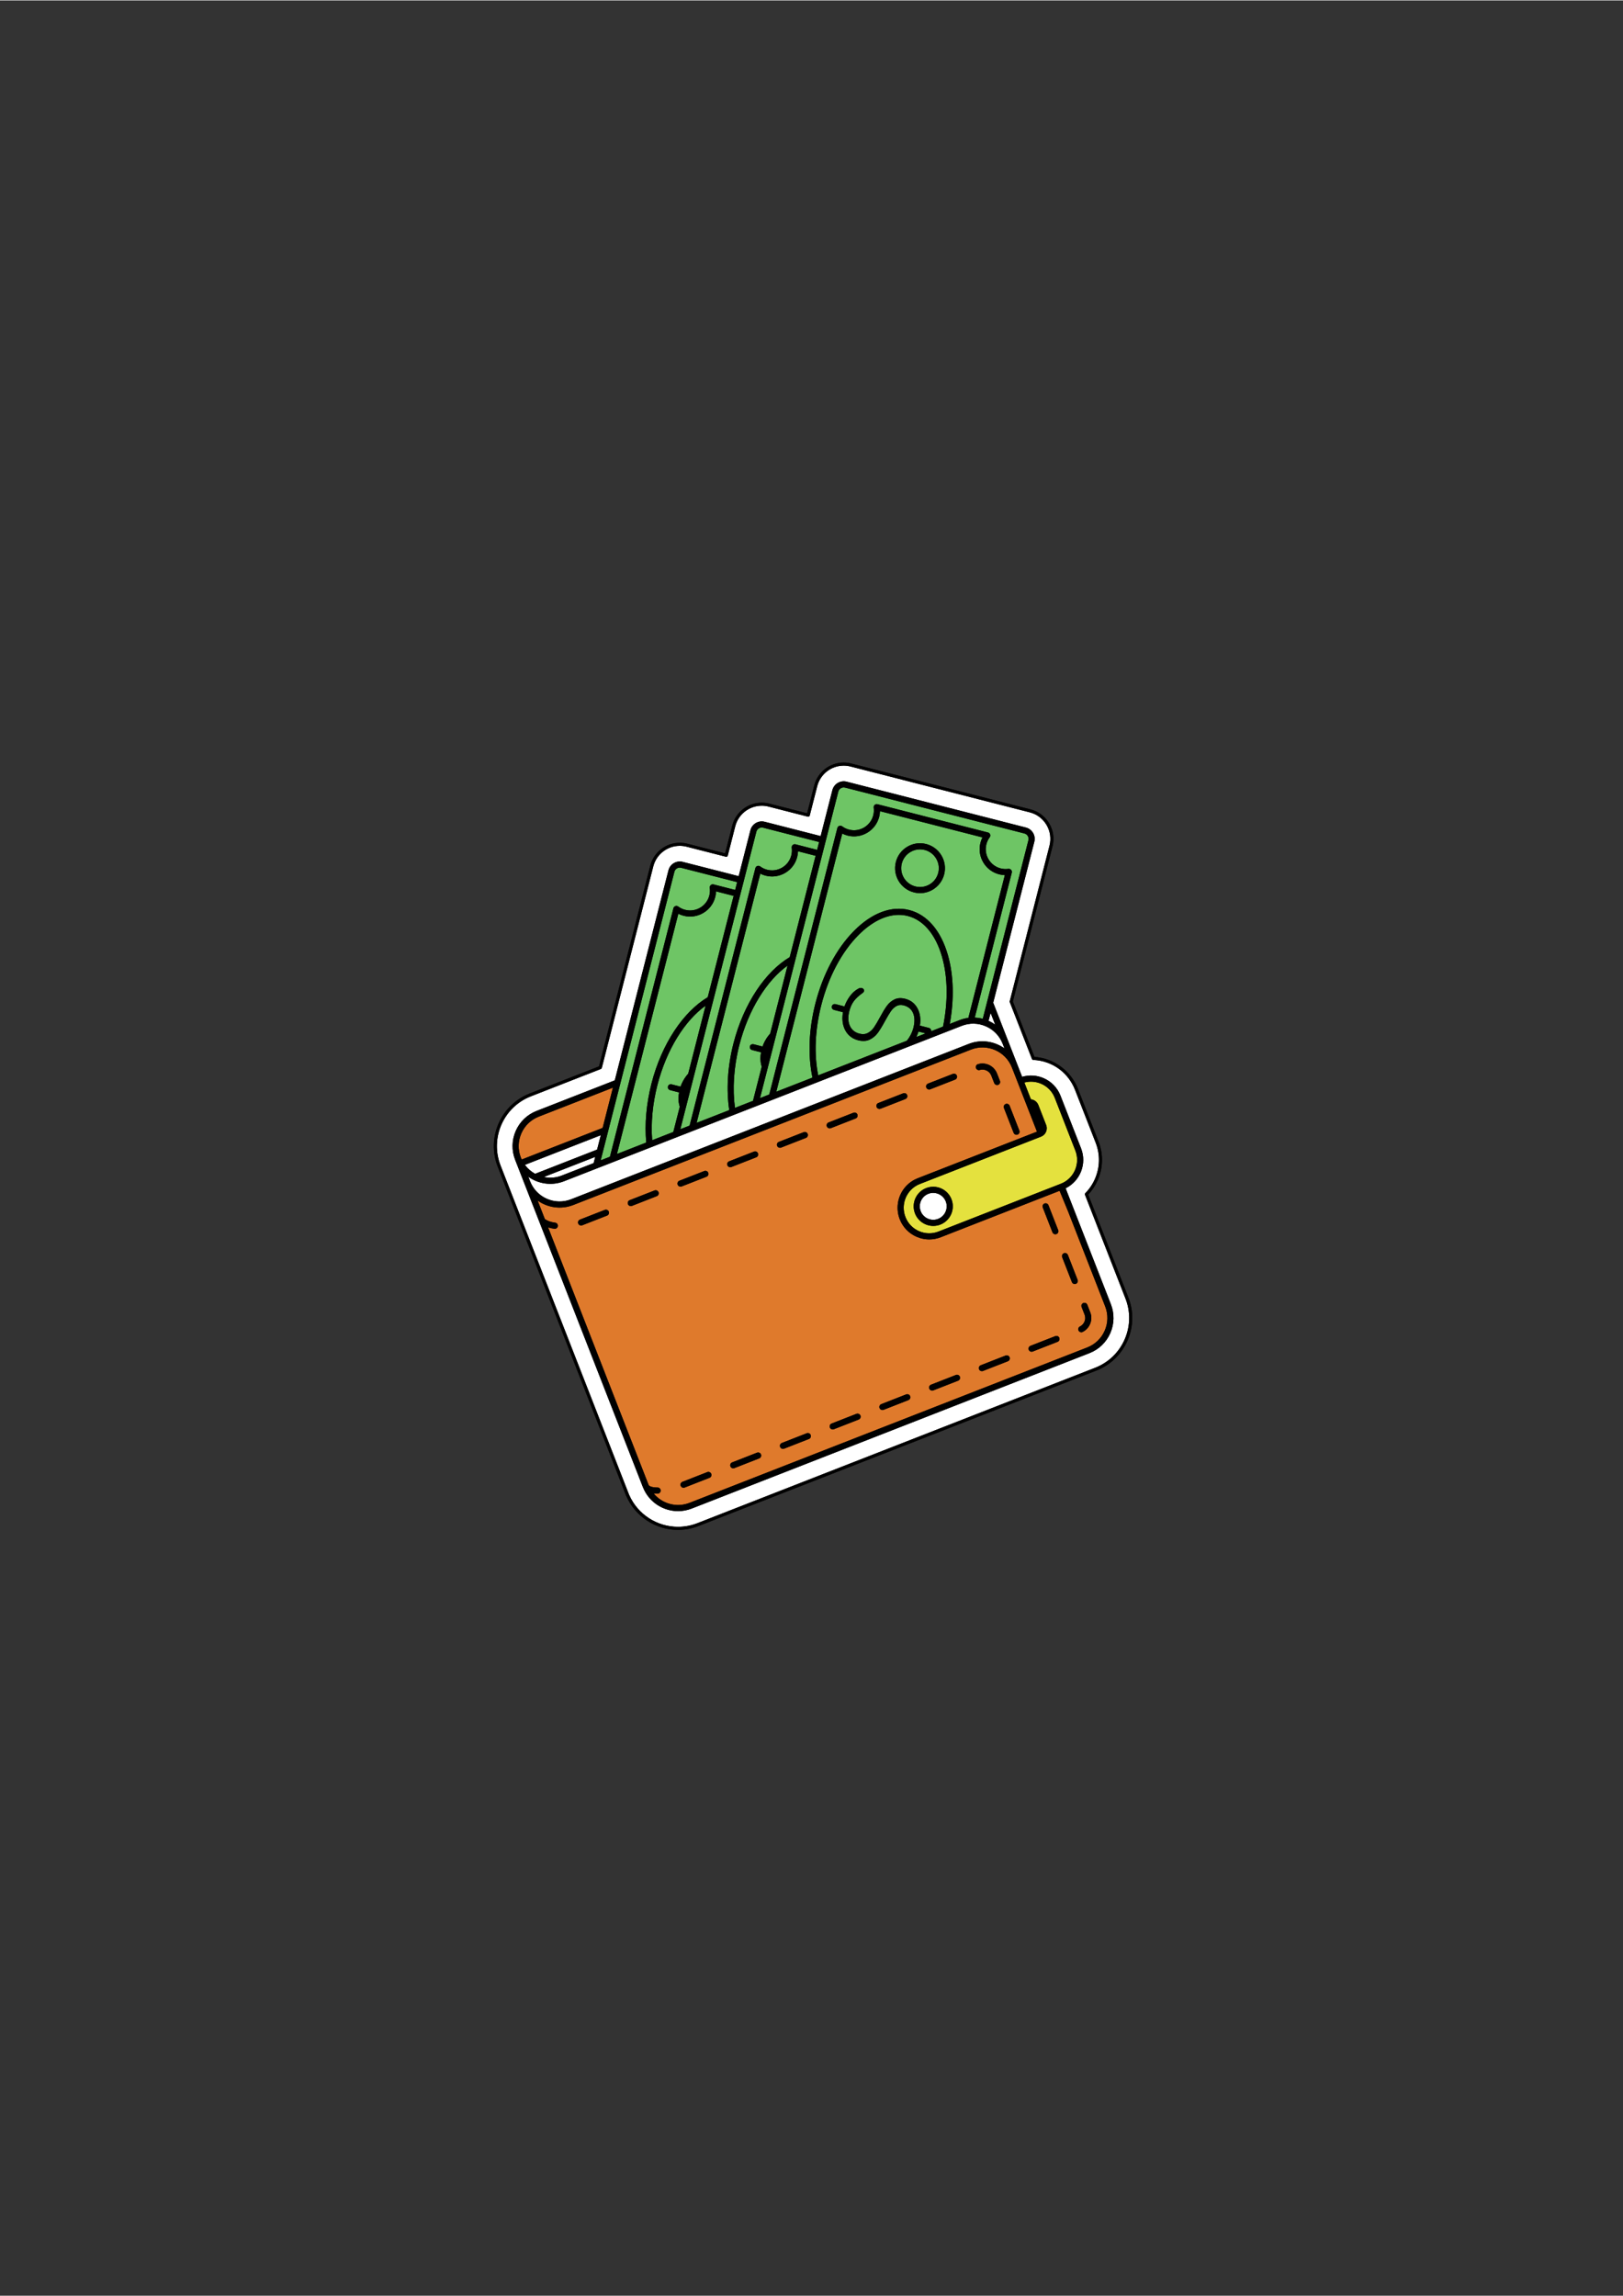 <svg xmlns="http://www.w3.org/2000/svg" xmlns:xlink="http://www.w3.org/1999/xlink" width="793" zoomAndPan="magnify" viewBox="0 0 595.5 842.25" height="1122" preserveAspectRatio="xMidYMid meet" version="1.0"><rect x="0" y="0" width="595.5" height="842.25" fill="#333333" stroke="none"/><defs><clipPath id="705b953118"><path d="M 181 279.574 L 415.977 279.574 L 415.977 561.324 L 181 561.324 Z M 181 279.574 " clip-rule="nonzero"/></clipPath><clipPath id="54abc9e06b"><path d="M 181 279.574 L 415.977 279.574 L 415.977 561.324 L 181 561.324 Z M 181 279.574 " clip-rule="nonzero"/></clipPath></defs><g clip-path="url(#705b953118)"><path fill="#000000" d="M 413.676 491.797 C 411.453 496.867 407.391 500.77 402.238 502.781 L 256.312 559.805 C 253.895 560.75 251.363 561.23 248.781 561.23 C 240.59 561.227 233.168 556.398 229.855 548.922 L 229.797 548.836 C 229.773 548.801 229.754 548.762 229.738 548.723 L 229.461 547.98 L 182.617 427.938 C 178.461 417.293 183.738 405.25 194.375 401.094 L 219.789 391.16 L 238.609 317.5 C 239.875 312.551 244.32 309.098 249.422 309.098 C 250.352 309.098 251.285 309.215 252.188 309.445 L 266.074 313 L 268.684 302.785 C 269.949 297.84 274.395 294.383 279.496 294.383 C 280.43 294.383 281.359 294.5 282.266 294.734 L 296.152 298.285 L 298.762 288.074 C 300.023 283.125 304.469 279.668 309.57 279.668 C 310.5 279.668 311.43 279.785 312.336 280.02 L 378.117 296.848 C 381 297.586 383.426 299.406 384.949 301.973 C 386.469 304.543 386.902 307.547 386.164 310.434 L 371.621 367.352 L 379.555 387.68 C 386.668 388.16 392.902 392.727 395.512 399.406 L 403.059 418.75 C 404.855 423.352 404.754 428.379 402.773 432.902 C 401.906 434.879 400.73 436.66 399.273 438.203 L 414 475.938 C 416.012 481.094 415.895 486.727 413.676 491.797 Z M 413.676 491.797 " fill-opacity="1" fill-rule="nonzero"/></g><path fill="#6ec565" d="M 247.441 319.758 C 247.676 318.832 248.512 318.215 249.426 318.215 C 249.594 318.215 249.762 318.238 249.93 318.281 L 270.477 323.535 L 269.742 326.414 L 261.809 324.383 C 261.445 324.289 261.062 324.383 260.781 324.633 C 260.504 324.883 260.367 325.254 260.422 325.625 C 260.555 326.57 260.5 327.52 260.266 328.449 C 259.27 332.348 255.293 334.703 251.398 333.707 C 250.469 333.473 249.613 333.062 248.848 332.492 C 248.547 332.27 248.156 332.207 247.805 332.332 C 247.449 332.457 247.184 332.75 247.09 333.113 L 223.793 424.309 L 220.391 425.641 Z M 250.844 335.883 C 250.16 335.707 249.504 335.461 248.887 335.145 L 226.363 423.305 L 237.113 419.102 C 236.492 412.336 237.133 404.918 239.027 397.496 C 242.793 382.75 250.828 371.039 259.684 365.773 L 269.184 328.586 L 262.73 326.934 C 262.707 327.629 262.609 328.324 262.438 329.008 C 261.133 334.098 255.934 337.188 250.844 335.883 Z M 258.891 368.879 C 251.332 374.293 244.555 384.922 241.199 398.051 C 239.426 404.992 238.793 411.918 239.293 418.254 L 247.051 415.219 L 249.418 405.961 C 249.352 405.754 249.277 405.555 249.227 405.34 C 248.871 403.895 248.848 402.348 249.16 400.703 L 245.961 399.887 C 245.629 399.801 245.375 399.633 245.207 399.383 C 245.039 399.137 244.996 398.844 245.082 398.512 C 245.16 398.203 245.332 397.98 245.602 397.844 C 245.867 397.707 246.168 397.68 246.504 397.766 L 249.699 398.582 C 250.191 397.203 250.871 395.926 251.746 394.754 C 251.988 394.426 252.246 394.129 252.512 393.844 Z M 249.621 414.215 L 253.023 412.887 L 277.164 318.398 C 277.258 318.035 277.523 317.746 277.879 317.621 C 278.23 317.496 278.621 317.555 278.922 317.777 C 279.684 318.348 280.543 318.758 281.473 318.996 C 283.355 319.477 285.316 319.195 286.992 318.203 C 288.668 317.211 289.855 315.625 290.336 313.738 C 290.574 312.809 290.625 311.859 290.492 310.914 C 290.441 310.543 290.578 310.172 290.855 309.922 C 291.133 309.672 291.52 309.578 291.883 309.672 L 299.812 311.699 L 300.551 308.824 L 280.004 303.566 C 279.836 303.523 279.664 303.504 279.492 303.504 C 279.129 303.504 278.773 303.602 278.453 303.789 C 277.984 304.07 277.648 304.516 277.512 305.047 Z M 255.594 411.883 L 267.57 407.199 C 266.477 399.898 266.887 391.449 269.102 382.781 C 272.867 368.039 280.902 356.332 289.758 351.066 L 299.258 313.871 L 292.805 312.219 C 292.781 312.918 292.684 313.609 292.508 314.293 C 291.879 316.762 290.328 318.832 288.137 320.133 C 285.945 321.43 283.383 321.797 280.918 321.168 C 280.234 320.996 279.578 320.746 278.961 320.434 Z M 271.273 383.34 C 269.18 391.531 268.73 399.504 269.664 406.383 L 276.285 403.797 L 279.492 391.246 C 279.426 391.043 279.352 390.84 279.301 390.625 C 278.945 389.18 278.922 387.633 279.234 385.988 L 276.035 385.172 C 275.703 385.086 275.449 384.918 275.281 384.668 C 275.113 384.422 275.07 384.129 275.156 383.797 C 275.234 383.488 275.406 383.266 275.676 383.129 C 275.941 382.992 276.242 382.965 276.578 383.051 L 279.773 383.867 C 280.266 382.488 280.945 381.211 281.82 380.039 C 282.062 379.715 282.32 379.414 282.586 379.129 L 288.965 354.168 C 281.406 359.582 274.629 370.207 271.273 383.34 Z M 278.855 402.793 L 282.258 401.461 L 307.238 303.684 C 307.332 303.324 307.598 303.031 307.949 302.906 C 308.305 302.781 308.695 302.84 308.996 303.062 C 309.758 303.633 310.617 304.043 311.547 304.281 C 315.438 305.277 319.414 302.918 320.41 299.023 C 320.648 298.094 320.699 297.145 320.566 296.199 C 320.516 295.828 320.648 295.457 320.93 295.207 C 321.207 294.957 321.59 294.863 321.953 294.957 L 362.512 305.332 C 362.875 305.422 363.168 305.691 363.293 306.043 C 363.418 306.398 363.355 306.789 363.133 307.09 C 362.562 307.855 362.152 308.711 361.918 309.641 C 361.434 311.527 361.715 313.488 362.707 315.164 C 363.699 316.84 365.285 318.027 367.172 318.512 C 368.102 318.75 369.051 318.801 369.992 318.668 C 370.363 318.617 370.734 318.754 370.984 319.031 C 371.234 319.309 371.328 319.695 371.238 320.059 L 357.648 373.246 C 358.641 373.289 359.625 373.434 360.598 373.691 L 377.336 308.172 C 377.617 307.078 376.953 305.961 375.859 305.68 L 310.078 288.852 C 309.91 288.809 309.738 288.789 309.57 288.789 C 308.66 288.789 307.824 289.406 307.586 290.328 Z M 309.035 305.719 C 309.652 306.035 310.309 306.281 310.992 306.457 C 316.082 307.758 321.281 304.672 322.582 299.578 C 322.758 298.895 322.855 298.203 322.879 297.508 L 360.48 307.125 C 360.164 307.746 359.918 308.402 359.746 309.086 C 359.113 311.551 359.48 314.117 360.781 316.309 C 362.078 318.5 364.152 320.055 366.617 320.684 C 367.301 320.859 367.992 320.957 368.688 320.98 L 355.309 373.352 C 354.207 373.496 353.113 373.773 352.055 374.188 L 348.48 375.586 C 350.137 366.531 349.914 357.688 347.781 350.266 C 345.215 341.32 340.191 335.473 333.637 333.793 C 327.082 332.117 319.867 334.836 313.324 341.453 C 306.934 347.914 301.91 357.363 299.176 368.07 C 296.742 377.602 296.379 387.129 298.098 395.273 L 284.828 400.457 Z M 335.297 327.293 C 336.055 327.488 336.82 327.586 337.578 327.586 C 339.199 327.586 340.797 327.148 342.227 326.301 C 344.328 325.055 345.82 323.062 346.426 320.695 C 347.676 315.805 344.715 310.809 339.828 309.559 C 337.461 308.953 335 309.305 332.898 310.555 C 330.797 311.801 329.305 313.793 328.703 316.16 C 327.453 321.051 330.41 326.043 335.297 327.293 Z M 346.012 376.551 C 347.887 367.355 347.77 358.352 345.629 350.887 C 343.289 342.738 338.836 337.441 333.082 335.969 C 332.008 335.691 330.906 335.559 329.789 335.559 C 324.934 335.559 319.766 338.129 314.918 343.031 C 308.805 349.211 303.988 358.301 301.348 368.625 C 299.035 377.688 298.652 386.719 300.215 394.445 L 332.754 381.73 C 333.906 380.273 334.703 378.703 335.133 377.02 C 335.684 374.863 335.648 373.051 335.02 371.59 C 334.395 370.133 333.234 369.184 331.539 368.75 C 330.539 368.492 329.645 368.594 328.859 369.051 C 328.07 369.504 327.391 370.152 326.824 370.992 C 326.254 371.832 325.559 372.996 324.742 374.484 C 323.754 376.312 322.871 377.766 322.09 378.836 C 321.309 379.91 320.316 380.738 319.113 381.32 C 317.914 381.902 316.477 381.98 314.809 381.555 C 313.422 381.199 312.258 380.531 311.316 379.551 C 310.379 378.57 309.73 377.359 309.375 375.914 C 309.02 374.469 308.996 372.922 309.309 371.277 L 306.109 370.457 C 305.777 370.371 305.523 370.207 305.355 369.957 C 305.188 369.707 305.145 369.418 305.23 369.082 C 305.309 368.773 305.48 368.551 305.75 368.414 C 306.016 368.277 306.316 368.254 306.652 368.34 L 309.848 369.156 C 310.34 367.777 311.02 366.5 311.895 365.328 C 312.77 364.152 313.793 363.254 314.965 362.621 C 315.387 362.371 315.801 362.301 316.211 362.406 C 316.496 362.48 316.715 362.625 316.879 362.844 C 317.043 363.066 317.098 363.277 317.043 363.48 C 316.965 363.789 316.762 364.055 316.434 364.27 C 315.098 365.215 314.055 366.18 313.312 367.168 C 312.566 368.156 312.004 369.395 311.625 370.883 C 311.086 372.992 311.152 374.789 311.828 376.273 C 312.5 377.762 313.684 378.723 315.379 379.156 C 316.535 379.449 317.559 379.355 318.449 378.871 C 319.336 378.387 320.09 377.699 320.699 376.801 C 321.312 375.902 322.035 374.684 322.867 373.145 C 323.809 371.387 324.648 369.992 325.391 368.965 C 326.133 367.938 327.059 367.148 328.172 366.598 C 329.285 366.047 330.609 365.969 332.152 366.359 C 334.152 366.875 335.645 368.027 336.621 369.824 C 337.598 371.621 337.898 373.746 337.52 376.195 L 340.754 377.023 C 341.09 377.105 341.34 377.273 341.508 377.523 C 341.652 377.734 341.699 377.98 341.66 378.254 Z M 337.004 378.363 C 336.793 379.047 336.531 379.715 336.23 380.371 L 339.645 379.035 Z M 335.852 325.121 C 337.641 325.578 339.496 325.312 341.086 324.371 C 342.672 323.43 343.797 321.926 344.254 320.137 C 345.195 316.445 342.961 312.676 339.273 311.73 C 338.703 311.586 338.125 311.512 337.551 311.512 C 336.328 311.512 335.121 311.84 334.043 312.484 C 332.457 313.422 331.332 314.926 330.875 316.715 C 329.93 320.406 332.164 324.176 335.852 325.121 Z M 335.852 325.121 " fill-opacity="1" fill-rule="nonzero"/><path fill="#df7a2c" d="M 197.691 409.59 L 224.891 398.957 L 221.117 413.73 L 191.426 425.332 C 191.312 425.098 191.199 424.867 191.105 424.621 C 189.977 421.734 190.043 418.582 191.285 415.742 C 192.527 412.902 194.801 410.715 197.691 409.59 Z M 253 551.312 C 248.207 553.184 242.91 551.633 239.809 547.852 C 240.234 547.898 240.695 547.93 241.211 547.93 L 241.289 547.93 C 241.906 547.926 242.406 547.422 242.402 546.801 C 242.402 546.184 241.898 545.684 241.281 545.684 L 241.277 545.684 C 239.137 545.684 238.16 545.18 237.977 544.73 C 237.977 544.727 237.977 544.723 237.973 544.723 L 201.098 450.227 C 201.816 450.457 202.594 450.629 203.43 450.734 C 203.477 450.742 203.523 450.746 203.57 450.746 C 204.125 450.746 204.609 450.332 204.68 449.766 C 204.758 449.148 204.324 448.59 203.711 448.512 C 202.176 448.316 200.91 447.867 199.914 447.195 L 197.25 440.367 C 200.93 442.996 205.824 443.777 210.344 442.016 L 356.27 384.992 C 362.227 382.66 368.969 385.617 371.293 391.582 L 373.332 396.805 L 374.625 400.117 L 380.477 415.105 L 336.723 432.203 C 336.348 432.348 335.988 432.512 335.637 432.691 C 331.457 434.836 329.043 439.285 329.363 443.844 C 329.441 444.984 329.695 446.129 330.129 447.25 C 331.258 450.141 333.441 452.418 336.285 453.668 C 336.656 453.832 337.035 453.977 337.418 454.098 C 338.566 454.465 339.754 454.652 340.941 454.652 C 342.367 454.652 343.797 454.383 345.168 453.848 L 388.777 436.809 L 391.914 444.418 L 405.512 479.254 C 406.637 482.145 406.574 485.297 405.328 488.137 C 404.086 490.977 401.812 493.16 398.926 494.289 Z M 279.211 533.543 C 278.984 532.969 278.332 532.684 277.758 532.906 L 268.637 536.473 C 268.059 536.699 267.773 537.348 268 537.926 C 268.172 538.367 268.594 538.641 269.043 538.641 C 269.18 538.641 269.316 538.613 269.449 538.562 L 278.574 534.996 C 279.148 534.773 279.434 534.121 279.211 533.543 Z M 382.605 442.922 L 386.168 452.051 C 386.34 452.496 386.766 452.766 387.211 452.766 C 387.348 452.766 387.484 452.742 387.621 452.688 C 388.195 452.465 388.48 451.812 388.258 451.234 L 384.695 442.105 C 384.469 441.531 383.82 441.246 383.242 441.469 C 382.668 441.695 382.383 442.348 382.605 442.922 Z M 297.453 526.414 C 297.227 525.836 296.578 525.555 296 525.777 L 286.879 529.344 C 286.301 529.57 286.016 530.219 286.242 530.797 C 286.414 531.238 286.84 531.512 287.285 531.512 C 287.422 531.512 287.559 531.484 287.695 531.434 L 296.816 527.867 C 297.395 527.645 297.68 526.992 297.453 526.414 Z M 315.699 519.285 C 315.473 518.711 314.82 518.426 314.246 518.648 L 305.125 522.215 C 304.547 522.441 304.262 523.09 304.488 523.668 C 304.66 524.109 305.082 524.383 305.531 524.383 C 305.668 524.383 305.805 524.355 305.938 524.305 L 315.062 520.738 C 315.637 520.512 315.922 519.863 315.699 519.285 Z M 333.941 512.156 C 333.715 511.578 333.066 511.293 332.488 511.52 L 323.367 515.086 C 322.789 515.309 322.504 515.961 322.73 516.539 C 322.902 516.98 323.328 517.25 323.773 517.25 C 323.91 517.25 324.047 517.227 324.184 517.176 L 333.305 513.609 C 333.883 513.383 334.168 512.734 333.941 512.156 Z M 352.188 505.027 C 351.961 504.449 351.309 504.164 350.734 504.391 L 341.613 507.957 C 341.035 508.18 340.75 508.832 340.977 509.406 C 341.148 509.852 341.57 510.121 342.02 510.121 C 342.156 510.121 342.293 510.098 342.426 510.047 L 351.551 506.48 C 352.125 506.254 352.41 505.605 352.188 505.027 Z M 370.43 497.898 C 370.203 497.32 369.555 497.035 368.977 497.262 L 359.855 500.828 C 359.277 501.051 358.992 501.703 359.219 502.281 C 359.391 502.723 359.816 502.992 360.262 502.992 C 360.398 502.992 360.535 502.969 360.672 502.918 L 369.793 499.352 C 370.371 499.125 370.656 498.477 370.43 497.898 Z M 388.672 490.77 C 388.449 490.191 387.797 489.906 387.223 490.133 L 378.098 493.695 C 377.523 493.922 377.238 494.574 377.465 495.152 C 377.637 495.594 378.059 495.863 378.508 495.863 C 378.645 495.863 378.781 495.84 378.914 495.789 L 388.039 492.223 C 388.613 491.996 388.898 491.348 388.672 490.77 Z M 400.422 483.473 C 400.422 482.762 400.289 482.062 400.027 481.398 L 398.945 478.621 C 398.719 478.043 398.07 477.758 397.492 477.98 C 396.914 478.207 396.629 478.859 396.855 479.438 L 397.941 482.215 C 398.098 482.617 398.18 483.043 398.18 483.473 C 398.18 484.785 397.422 486.012 396.246 486.594 C 395.691 486.867 395.465 487.539 395.742 488.094 C 395.938 488.488 396.332 488.719 396.746 488.719 C 396.914 488.719 397.082 488.68 397.242 488.602 C 399.172 487.645 400.422 485.633 400.422 483.473 Z M 389.73 461.18 L 393.293 470.309 C 393.465 470.75 393.891 471.023 394.336 471.023 C 394.473 471.023 394.609 470.996 394.746 470.945 C 395.32 470.719 395.605 470.07 395.383 469.492 L 391.82 460.363 C 391.594 459.785 390.945 459.504 390.367 459.727 C 389.789 459.953 389.504 460.602 389.73 461.18 Z M 370.445 405.594 C 370.219 405.02 369.57 404.734 368.992 404.957 C 368.418 405.184 368.133 405.832 368.355 406.41 L 371.918 415.539 C 372.094 415.984 372.516 416.254 372.965 416.254 C 373.098 416.254 373.238 416.227 373.371 416.176 C 373.949 415.949 374.234 415.301 374.008 414.723 Z M 358.09 391.727 C 358.27 392.32 358.895 392.656 359.488 392.477 C 359.812 392.379 360.148 392.328 360.484 392.328 C 361.906 392.328 363.207 393.215 363.723 394.539 L 364.793 397.285 C 364.969 397.727 365.391 397.996 365.84 397.996 C 365.977 397.996 366.113 397.973 366.246 397.922 C 366.824 397.695 367.109 397.043 366.883 396.469 L 365.812 393.723 C 364.965 391.547 362.82 390.086 360.484 390.086 C 359.926 390.086 359.375 390.168 358.84 390.328 C 358.25 390.508 357.914 391.133 358.09 391.727 Z M 339.871 398.926 C 340.043 399.371 340.469 399.641 340.918 399.641 C 341.051 399.641 341.191 399.613 341.324 399.562 L 350.445 396 C 351.023 395.773 351.309 395.121 351.082 394.547 C 350.855 393.969 350.207 393.684 349.629 393.91 L 340.508 397.473 C 339.93 397.699 339.645 398.348 339.871 398.926 Z M 321.629 406.055 C 321.801 406.496 322.223 406.77 322.672 406.77 C 322.809 406.77 322.945 406.742 323.078 406.691 L 332.203 403.129 C 332.777 402.902 333.062 402.25 332.836 401.676 C 332.613 401.098 331.961 400.812 331.387 401.039 L 322.262 404.602 C 321.688 404.828 321.402 405.477 321.629 406.055 Z M 304.02 411.73 C 303.441 411.957 303.156 412.605 303.383 413.184 C 303.555 413.629 303.98 413.898 304.426 413.898 C 304.562 413.898 304.703 413.871 304.836 413.82 L 313.957 410.258 C 314.535 410.031 314.82 409.383 314.594 408.805 C 314.367 408.227 313.719 407.941 313.141 408.168 Z M 285.773 418.859 C 285.199 419.086 284.914 419.734 285.141 420.312 C 285.312 420.758 285.734 421.027 286.184 421.027 C 286.32 421.027 286.457 421 286.59 420.949 L 295.715 417.387 C 296.289 417.16 296.574 416.508 296.348 415.934 C 296.125 415.355 295.473 415.07 294.898 415.293 Z M 266.895 427.441 C 267.066 427.887 267.492 428.156 267.938 428.156 C 268.074 428.156 268.211 428.133 268.348 428.078 L 277.469 424.516 C 278.047 424.289 278.332 423.641 278.105 423.062 C 277.879 422.484 277.23 422.199 276.652 422.426 L 267.531 425.988 C 266.953 426.215 266.668 426.867 266.895 427.441 Z M 248.648 434.57 C 248.824 435.016 249.246 435.285 249.695 435.285 C 249.832 435.285 249.969 435.262 250.102 435.207 L 259.223 431.645 C 259.801 431.418 260.086 430.77 259.859 430.191 C 259.637 429.613 258.984 429.328 258.41 429.555 L 249.285 433.117 C 248.711 433.344 248.426 433.996 248.648 434.57 Z M 230.406 441.699 C 230.578 442.145 231.004 442.414 231.449 442.414 C 231.586 442.414 231.723 442.391 231.859 442.34 L 240.98 438.773 C 241.559 438.547 241.844 437.898 241.617 437.32 C 241.391 436.742 240.742 436.457 240.164 436.684 L 231.043 440.246 C 230.465 440.473 230.18 441.125 230.406 441.699 Z M 212.16 448.832 C 212.336 449.273 212.758 449.543 213.207 449.543 C 213.344 449.543 213.48 449.52 213.613 449.469 L 222.734 445.902 C 223.312 445.676 223.598 445.027 223.371 444.449 C 223.148 443.871 222.496 443.586 221.922 443.812 L 212.797 447.375 C 212.223 447.602 211.938 448.254 212.16 448.832 Z M 251.207 545.691 L 260.328 542.125 C 260.906 541.902 261.191 541.25 260.965 540.672 C 260.738 540.098 260.09 539.812 259.512 540.035 L 250.391 543.602 C 249.812 543.828 249.531 544.477 249.754 545.055 C 249.926 545.496 250.352 545.77 250.801 545.77 C 250.934 545.77 251.074 545.742 251.207 545.691 Z M 251.207 545.691 " fill-opacity="1" fill-rule="nonzero"/><path fill="#e4e13e" d="M 375.848 397.086 L 378.25 403.242 C 379.453 403.367 380.523 404.152 380.98 405.324 L 383.844 412.66 C 384.422 414.145 383.859 415.832 382.5 416.664 C 382.316 416.773 382.141 416.863 381.969 416.93 L 337.535 434.293 C 333.926 435.703 331.684 439.117 331.578 442.77 C 331.543 443.984 331.746 445.23 332.219 446.434 C 332.445 447.016 332.727 447.566 333.055 448.086 C 334.043 449.633 335.465 450.859 337.184 451.613 C 339.473 452.617 342.02 452.668 344.352 451.758 L 389.254 434.211 C 394.062 432.332 396.449 426.883 394.57 422.066 L 387.02 402.723 C 386.109 400.391 384.348 398.555 382.055 397.551 C 380.074 396.68 377.906 396.523 375.848 397.086 Z M 345.031 449.199 C 344.176 449.535 343.293 449.691 342.426 449.691 C 339.555 449.691 336.836 447.957 335.73 445.121 C 334.293 441.43 336.121 437.258 339.809 435.816 C 343.496 434.375 347.668 436.203 349.105 439.895 C 350.547 443.586 348.719 447.758 345.031 449.199 Z M 345.031 449.199 " fill-opacity="1" fill-rule="nonzero"/><path fill="#ffffff" d="M 401.832 501.738 C 406.707 499.832 410.547 496.145 412.648 491.348 C 414.75 486.551 414.859 481.223 412.953 476.344 L 398.098 438.273 C 398.016 438.07 398.062 437.836 398.219 437.676 C 399.699 436.172 400.887 434.414 401.746 432.453 C 403.605 428.203 403.703 423.48 402.016 419.16 L 394.465 399.812 C 391.938 393.336 386.066 389.109 379.137 388.781 C 378.918 388.77 378.723 388.629 378.641 388.426 L 370.512 367.594 C 370.469 367.484 370.461 367.363 370.492 367.25 L 385.078 310.152 C 385.742 307.559 385.352 304.855 383.984 302.547 C 382.613 300.234 380.434 298.598 377.84 297.934 L 312.059 281.105 C 311.242 280.898 310.406 280.793 309.57 280.793 C 304.98 280.793 300.984 283.898 299.848 288.352 L 297.098 299.105 C 297.062 299.25 296.969 299.375 296.84 299.449 C 296.715 299.527 296.559 299.547 296.414 299.512 L 281.984 295.82 C 281.172 295.609 280.332 295.504 279.496 295.504 C 274.906 295.504 270.906 298.613 269.77 303.062 L 267.023 313.82 C 266.988 313.965 266.895 314.086 266.766 314.164 C 266.637 314.238 266.484 314.262 266.34 314.223 L 251.91 310.531 C 251.098 310.324 250.258 310.219 249.422 310.219 C 244.832 310.219 240.832 313.328 239.695 317.777 L 220.805 391.719 C 220.762 391.895 220.637 392.035 220.469 392.102 L 194.781 402.141 C 184.719 406.07 179.73 417.461 183.66 427.531 L 230.816 548.34 C 230.832 548.367 230.848 548.395 230.859 548.426 C 233.984 555.52 241.02 560.105 248.781 560.105 C 251.223 560.105 253.617 559.652 255.906 558.758 Z M 248.797 554.352 C 243.332 554.352 238.168 551.09 235.98 545.754 C 235.945 545.684 235.914 545.609 235.887 545.539 C 235.887 545.535 235.887 545.535 235.883 545.531 L 232.488 536.828 C 232.488 536.824 232.484 536.824 232.484 536.824 L 204.734 465.715 L 202.656 460.387 C 202.656 460.387 202.652 460.387 202.652 460.387 L 197.945 448.316 C 197.941 448.312 197.941 448.312 197.941 448.309 L 193.48 436.883 L 192.422 434.164 C 192.418 434.16 192.418 434.156 192.414 434.148 L 192.133 433.422 L 191.445 431.664 L 189.707 427.207 L 189.016 425.438 C 187.672 421.992 187.746 418.227 189.23 414.84 C 190.715 411.449 193.43 408.844 196.875 407.496 L 225.574 396.281 L 245.266 319.199 C 245.852 316.906 248.195 315.52 250.484 316.105 L 271.031 321.359 L 275.34 304.488 C 275.625 303.375 276.324 302.441 277.309 301.859 C 278.297 301.273 279.449 301.105 280.559 301.391 L 301.105 306.648 L 305.414 289.773 C 306 287.48 308.34 286.094 310.633 286.68 L 376.414 303.504 C 378.707 304.094 380.094 306.434 379.508 308.727 L 364.418 367.793 L 369.98 382.047 C 369.98 382.047 369.98 382.051 369.98 382.051 L 375.031 394.988 C 377.648 394.215 380.426 394.383 382.957 395.492 C 385.797 396.738 387.98 399.016 389.109 401.906 L 396.66 421.25 C 398.863 426.898 396.328 433.246 390.992 435.883 L 396.895 451.004 L 407.598 478.434 C 408.941 481.883 408.867 485.648 407.379 489.035 C 405.895 492.422 403.184 495.031 399.738 496.375 L 253.812 553.402 C 252.164 554.043 250.469 554.352 248.797 554.352 Z M 220.434 416.406 L 219.082 421.688 L 196.344 430.574 C 194.887 429.777 193.602 428.66 192.586 427.285 Z M 363.465 371.52 L 365.148 375.832 C 364.395 375.297 363.582 374.828 362.719 374.441 Z M 217.816 426.645 L 206.129 431.211 C 203.941 432.066 201.648 432.203 199.508 431.746 L 218.398 424.363 Z M 209.527 439.922 C 203.57 442.254 196.832 439.297 194.504 433.336 L 193.848 431.656 C 197.531 434.285 202.426 435.066 206.945 433.301 L 352.871 376.277 C 355.754 375.152 358.906 375.215 361.746 376.461 C 364.582 377.707 366.766 379.98 367.895 382.867 L 368.551 384.555 C 364.871 381.922 359.977 381.133 355.453 382.898 Z M 337.82 444.305 C 336.828 441.77 338.086 438.895 340.621 437.906 C 341.211 437.676 341.816 437.566 342.414 437.566 C 344.387 437.566 346.258 438.762 347.02 440.711 C 348.008 443.246 346.75 446.121 344.215 447.109 C 341.68 448.102 338.809 446.844 337.82 444.305 Z M 337.82 444.305 " fill-opacity="1" fill-rule="nonzero"/><g clip-path="url(#54abc9e06b)"><path fill="#000000" d="M 414 475.938 L 399.27 438.203 C 400.73 436.66 401.906 434.879 402.773 432.902 C 404.754 428.379 404.855 423.352 403.059 418.75 L 395.508 399.406 C 392.902 392.727 386.668 388.16 379.555 387.68 L 371.621 367.352 L 386.164 310.434 C 386.902 307.547 386.469 304.543 384.945 301.973 C 383.426 299.406 381 297.586 378.117 296.848 L 312.336 280.02 C 311.43 279.785 310.5 279.668 309.57 279.668 C 304.469 279.668 300.023 283.125 298.758 288.07 L 296.148 298.285 L 282.262 294.73 C 281.359 294.5 280.426 294.383 279.496 294.383 C 274.395 294.383 269.949 297.84 268.684 302.785 L 266.074 312.996 L 252.188 309.445 C 251.281 309.215 250.352 309.098 249.422 309.098 C 244.32 309.098 239.875 312.551 238.609 317.5 L 219.793 391.16 L 194.375 401.094 C 183.738 405.25 178.461 417.293 182.617 427.938 L 229.461 547.98 L 229.738 548.723 C 229.754 548.762 229.773 548.801 229.797 548.836 L 229.855 548.922 C 233.168 556.398 240.59 561.227 248.781 561.23 C 251.359 561.23 253.895 560.75 256.312 559.805 L 402.238 502.781 C 407.391 500.77 411.453 496.867 413.676 491.797 C 415.895 486.727 416.012 481.094 414 475.938 Z M 248.781 560.105 C 241.02 560.105 233.984 555.52 230.859 548.426 C 230.848 548.395 230.832 548.367 230.816 548.344 L 183.66 427.531 C 179.73 417.461 184.719 406.07 194.781 402.141 L 220.469 392.102 C 220.637 392.035 220.762 391.895 220.805 391.719 L 239.699 317.777 C 240.836 313.328 244.832 310.219 249.422 310.219 C 250.262 310.219 251.098 310.324 251.91 310.531 L 266.34 314.223 C 266.484 314.262 266.637 314.238 266.766 314.164 C 266.895 314.086 266.988 313.965 267.023 313.82 L 269.773 303.062 C 270.91 298.613 274.906 295.504 279.496 295.504 C 280.336 295.504 281.172 295.613 281.984 295.82 L 296.414 299.512 C 296.559 299.547 296.711 299.527 296.84 299.449 C 296.969 299.375 297.062 299.25 297.098 299.105 L 299.848 288.352 C 300.984 283.898 304.98 280.793 309.57 280.793 C 310.406 280.793 311.242 280.898 312.059 281.105 L 377.84 297.934 C 380.434 298.598 382.613 300.234 383.984 302.547 C 385.352 304.855 385.742 307.559 385.078 310.152 L 370.492 367.25 C 370.461 367.363 370.469 367.484 370.512 367.594 L 378.641 388.426 C 378.723 388.629 378.918 388.77 379.137 388.781 C 386.062 389.109 391.938 393.336 394.465 399.812 L 402.016 419.16 C 403.703 423.48 403.605 428.203 401.746 432.453 C 400.887 434.414 399.699 436.172 398.219 437.676 C 398.066 437.836 398.016 438.07 398.098 438.273 L 412.953 476.344 C 414.859 481.223 414.75 486.551 412.648 491.348 C 410.547 496.145 406.707 499.832 401.832 501.738 L 255.906 558.762 C 253.617 559.652 251.223 560.105 248.781 560.105 Z M 335.297 327.293 C 336.055 327.488 336.82 327.586 337.578 327.586 C 339.199 327.586 340.797 327.148 342.227 326.301 C 344.328 325.055 345.82 323.062 346.426 320.695 C 347.676 315.805 344.715 310.809 339.828 309.559 C 337.461 308.953 335 309.305 332.898 310.555 C 330.797 311.801 329.305 313.793 328.703 316.16 C 327.453 321.051 330.41 326.043 335.297 327.293 Z M 330.875 316.715 C 331.332 314.926 332.457 313.426 334.043 312.484 C 335.121 311.844 336.328 311.516 337.551 311.516 C 338.125 311.516 338.703 311.586 339.273 311.73 C 342.961 312.676 345.195 316.445 344.254 320.137 C 343.797 321.926 342.672 323.43 341.086 324.371 C 339.496 325.312 337.641 325.578 335.852 325.121 C 332.164 324.176 329.93 320.406 330.875 316.715 Z M 407.383 489.039 C 408.867 485.648 408.945 481.883 407.598 478.438 L 396.895 451.008 L 390.992 435.887 C 396.328 433.246 398.863 426.902 396.66 421.25 L 389.109 401.906 C 387.984 399.016 385.797 396.738 382.957 395.492 C 380.426 394.383 377.648 394.219 375.031 394.992 L 369.984 382.051 C 369.98 382.051 369.98 382.051 369.98 382.051 L 364.418 367.793 L 379.508 308.73 C 380.094 306.438 378.707 304.094 376.414 303.508 L 310.637 286.68 C 308.344 286.094 306.004 287.484 305.414 289.777 L 301.105 306.648 L 280.562 301.395 C 279.449 301.109 278.297 301.273 277.312 301.859 C 276.324 302.445 275.625 303.379 275.344 304.488 L 271.031 321.363 L 250.488 316.109 C 248.195 315.52 245.855 316.91 245.27 319.203 L 225.574 396.281 L 196.875 407.5 C 193.43 408.844 190.715 411.453 189.23 414.84 C 187.746 418.23 187.672 421.992 189.016 425.438 L 189.707 427.207 C 189.707 427.207 189.707 427.211 189.707 427.211 L 191.445 431.664 L 192.133 433.426 L 192.418 434.148 C 192.418 434.148 192.418 434.148 192.418 434.152 C 192.418 434.156 192.422 434.16 192.422 434.168 L 193.484 436.883 L 197.941 448.312 C 197.941 448.312 197.945 448.316 197.945 448.316 L 202.656 460.387 L 204.734 465.715 L 232.484 536.824 C 232.484 536.824 232.488 536.828 232.488 536.828 L 235.883 545.531 C 235.887 545.535 235.887 545.535 235.887 545.539 C 235.914 545.609 235.945 545.684 235.98 545.754 C 238.168 551.09 243.336 554.352 248.797 554.352 C 250.469 554.352 252.164 554.047 253.812 553.402 L 399.738 496.379 C 403.184 495.031 405.898 492.426 407.383 489.039 Z M 239.812 547.852 C 240.234 547.898 240.695 547.93 241.211 547.93 L 241.289 547.93 C 241.906 547.926 242.406 547.422 242.402 546.801 C 242.402 546.184 241.898 545.684 241.281 545.684 L 241.277 545.684 C 239.137 545.684 238.16 545.18 237.977 544.73 C 237.977 544.727 237.977 544.723 237.973 544.723 L 201.098 450.227 C 201.82 450.457 202.594 450.629 203.43 450.734 C 203.477 450.742 203.523 450.746 203.57 450.746 C 204.129 450.746 204.609 450.332 204.684 449.766 C 204.758 449.148 204.324 448.59 203.711 448.512 C 202.176 448.316 200.91 447.867 199.914 447.195 L 197.25 440.367 C 200.93 442.996 205.824 443.777 210.344 442.016 L 356.27 384.992 C 362.227 382.66 368.969 385.617 371.293 391.582 L 373.336 396.805 L 374.625 400.117 L 380.477 415.105 L 336.723 432.203 C 336.348 432.348 335.988 432.512 335.641 432.691 C 331.457 434.836 329.043 439.285 329.363 443.844 C 329.441 444.984 329.695 446.129 330.133 447.25 C 331.258 450.141 333.445 452.418 336.285 453.668 C 336.66 453.832 337.035 453.977 337.418 454.098 C 338.566 454.465 339.754 454.652 340.941 454.652 C 342.367 454.652 343.797 454.383 345.168 453.848 L 388.781 436.809 L 391.914 444.418 L 405.512 479.254 C 406.637 482.145 406.574 485.297 405.328 488.137 C 404.086 490.977 401.812 493.16 398.926 494.289 L 253 551.312 C 248.207 553.184 242.91 551.633 239.812 547.852 Z M 249.426 318.215 C 249.594 318.215 249.762 318.238 249.93 318.281 L 270.477 323.535 L 269.742 326.414 L 261.809 324.383 C 261.445 324.289 261.062 324.383 260.781 324.633 C 260.504 324.883 260.367 325.254 260.422 325.625 C 260.555 326.57 260.5 327.52 260.266 328.449 C 259.27 332.348 255.293 334.703 251.398 333.707 C 250.469 333.473 249.613 333.062 248.848 332.492 C 248.547 332.27 248.156 332.207 247.805 332.332 C 247.449 332.457 247.184 332.75 247.09 333.113 L 223.793 424.309 L 220.391 425.641 L 247.441 319.758 C 247.676 318.832 248.512 318.215 249.426 318.215 Z M 278.453 303.789 C 278.773 303.598 279.133 303.5 279.496 303.5 C 279.664 303.5 279.836 303.523 280.004 303.566 L 300.551 308.82 L 299.816 311.699 L 291.883 309.668 C 291.52 309.578 291.133 309.672 290.855 309.922 C 290.578 310.172 290.441 310.543 290.492 310.914 C 290.629 311.855 290.574 312.809 290.336 313.734 C 289.855 315.621 288.668 317.211 286.992 318.203 C 285.316 319.195 283.359 319.477 281.473 318.996 C 280.543 318.758 279.688 318.348 278.922 317.777 C 278.621 317.555 278.23 317.496 277.879 317.617 C 277.523 317.742 277.258 318.035 277.164 318.398 L 253.023 412.887 L 249.621 414.215 L 277.516 305.043 C 277.648 304.516 277.984 304.066 278.453 303.789 Z M 309.57 288.789 C 309.738 288.789 309.91 288.809 310.078 288.852 L 375.859 305.68 C 376.953 305.961 377.617 307.078 377.336 308.176 L 360.598 373.691 C 359.625 373.434 358.641 373.289 357.648 373.246 L 371.238 320.059 C 371.328 319.695 371.234 319.309 370.984 319.031 C 370.738 318.754 370.363 318.617 369.992 318.668 C 369.051 318.801 368.102 318.75 367.172 318.512 C 365.285 318.031 363.699 316.84 362.707 315.164 C 361.715 313.492 361.434 311.527 361.918 309.641 C 362.152 308.711 362.562 307.855 363.133 307.09 C 363.355 306.789 363.418 306.398 363.293 306.043 C 363.168 305.691 362.875 305.426 362.512 305.332 L 321.953 294.957 C 321.59 294.863 321.207 294.957 320.93 295.207 C 320.648 295.457 320.516 295.828 320.566 296.199 C 320.699 297.145 320.648 298.094 320.41 299.023 C 319.414 302.918 315.438 305.277 311.547 304.281 C 310.617 304.043 309.758 303.633 308.996 303.062 C 308.695 302.84 308.305 302.781 307.949 302.906 C 307.598 303.031 307.332 303.324 307.238 303.688 L 282.258 401.465 L 278.855 402.793 L 307.586 290.332 C 307.824 289.406 308.66 288.789 309.57 288.789 Z M 387.02 402.723 L 394.57 422.066 C 396.449 426.883 394.066 432.332 389.254 434.211 L 344.352 451.758 C 342.02 452.668 339.477 452.617 337.188 451.613 C 335.465 450.855 334.043 449.633 333.055 448.082 C 332.727 447.566 332.445 447.016 332.219 446.434 C 331.75 445.23 331.547 443.984 331.582 442.77 C 331.684 439.117 333.93 435.703 337.535 434.293 L 381.969 416.93 C 382.145 416.859 382.32 416.773 382.504 416.664 C 383.859 415.828 384.422 414.145 383.844 412.66 L 380.98 405.324 C 380.523 404.148 379.453 403.367 378.254 403.238 L 375.852 397.082 C 377.906 396.52 380.078 396.68 382.059 397.547 C 384.348 398.555 386.113 400.391 387.02 402.723 Z M 209.527 439.922 C 203.57 442.254 196.832 439.297 194.504 433.336 L 193.848 431.656 C 197.531 434.285 202.426 435.066 206.945 433.301 L 352.871 376.277 C 355.754 375.152 358.906 375.215 361.746 376.461 C 364.582 377.707 366.766 379.98 367.895 382.867 L 368.551 384.555 C 364.871 381.922 359.977 381.133 355.453 382.898 Z M 206.129 431.211 C 203.941 432.066 201.648 432.203 199.508 431.746 L 218.398 424.363 L 217.816 426.645 Z M 196.344 430.574 C 194.887 429.777 193.602 428.66 192.586 427.285 L 220.434 416.406 L 219.082 421.688 Z M 262.434 329.004 C 262.609 328.32 262.707 327.629 262.73 326.934 L 269.184 328.586 L 259.684 365.773 C 250.828 371.039 242.793 382.75 239.027 397.496 C 237.133 404.914 236.492 412.336 237.113 419.102 L 226.363 423.305 L 248.887 335.145 C 249.504 335.461 250.16 335.707 250.84 335.883 C 255.934 337.188 261.133 334.098 262.434 329.004 Z M 251.746 394.754 C 250.871 395.926 250.191 397.203 249.699 398.582 L 246.504 397.766 C 246.168 397.68 245.867 397.703 245.602 397.84 C 245.332 397.977 245.16 398.203 245.082 398.508 C 244.996 398.844 245.039 399.137 245.207 399.383 C 245.375 399.633 245.629 399.801 245.961 399.883 L 249.156 400.703 C 248.848 402.348 248.871 403.895 249.227 405.34 C 249.277 405.555 249.352 405.754 249.418 405.961 L 247.051 415.219 L 239.293 418.25 C 238.793 411.918 239.426 404.992 241.199 398.051 C 244.555 384.922 251.332 374.293 258.891 368.879 L 252.512 393.84 C 252.246 394.125 251.988 394.426 251.746 394.754 Z M 278.961 320.434 C 279.578 320.746 280.234 320.996 280.914 321.168 C 283.383 321.797 285.945 321.43 288.137 320.133 C 290.324 318.836 291.879 316.762 292.508 314.293 C 292.684 313.609 292.781 312.918 292.805 312.219 L 299.258 313.871 L 289.758 351.066 C 280.902 356.332 272.867 368.039 269.102 382.781 C 266.887 391.449 266.477 399.898 267.57 407.199 L 255.594 411.883 Z M 282.586 379.129 C 282.32 379.414 282.062 379.715 281.82 380.039 C 280.945 381.211 280.266 382.488 279.773 383.867 L 276.578 383.051 C 276.242 382.965 275.941 382.992 275.676 383.129 C 275.406 383.266 275.234 383.488 275.156 383.797 C 275.07 384.129 275.113 384.422 275.281 384.668 C 275.449 384.918 275.703 385.086 276.035 385.172 L 279.234 385.988 C 278.922 387.633 278.945 389.18 279.301 390.625 C 279.352 390.84 279.426 391.043 279.492 391.246 L 276.285 403.797 L 269.664 406.383 C 268.73 399.504 269.18 391.531 271.273 383.34 C 274.629 370.207 281.406 359.582 288.965 354.168 Z M 309.035 305.719 C 309.652 306.035 310.309 306.281 310.992 306.457 C 316.082 307.758 321.281 304.672 322.582 299.578 C 322.758 298.895 322.855 298.203 322.879 297.508 L 360.48 307.125 C 360.164 307.746 359.918 308.402 359.746 309.086 C 359.113 311.551 359.48 314.117 360.781 316.309 C 362.078 318.5 364.152 320.055 366.617 320.684 C 367.301 320.859 367.992 320.957 368.688 320.98 L 355.309 373.352 C 354.207 373.496 353.113 373.773 352.055 374.188 L 348.48 375.586 C 350.137 366.531 349.914 357.688 347.781 350.266 C 345.215 341.32 340.191 335.473 333.637 333.793 C 327.082 332.117 319.867 334.836 313.324 341.453 C 306.934 347.914 301.91 357.363 299.176 368.07 C 296.742 377.602 296.379 387.129 298.098 395.273 L 284.828 400.457 Z M 337.004 378.363 L 339.645 379.039 L 336.23 380.371 C 336.531 379.715 336.793 379.047 337.004 378.363 Z M 341.508 377.523 C 341.34 377.273 341.086 377.105 340.754 377.02 L 337.52 376.191 C 337.898 373.742 337.598 371.621 336.621 369.824 C 335.645 368.027 334.152 366.871 332.148 366.359 C 330.609 365.965 329.281 366.043 328.172 366.594 C 327.059 367.145 326.133 367.934 325.391 368.965 C 324.648 369.992 323.809 371.387 322.863 373.145 C 322.035 374.684 321.312 375.902 320.699 376.801 C 320.086 377.695 319.336 378.387 318.445 378.871 C 317.559 379.355 316.535 379.449 315.379 379.152 C 313.684 378.719 312.5 377.762 311.824 376.273 C 311.152 374.785 311.082 372.992 311.621 370.883 C 312.004 369.395 312.566 368.152 313.312 367.168 C 314.055 366.18 315.098 365.215 316.434 364.27 C 316.762 364.051 316.965 363.789 317.043 363.48 C 317.098 363.277 317.043 363.062 316.879 362.844 C 316.715 362.625 316.492 362.477 316.211 362.406 C 315.801 362.301 315.383 362.371 314.965 362.621 C 313.793 363.25 312.77 364.152 311.895 365.324 C 311.02 366.5 310.336 367.773 309.848 369.156 L 306.648 368.336 C 306.316 368.254 306.016 368.277 305.746 368.414 C 305.48 368.551 305.309 368.773 305.227 369.082 C 305.145 369.418 305.184 369.707 305.355 369.957 C 305.523 370.203 305.773 370.371 306.109 370.457 L 309.305 371.273 C 308.996 372.922 309.02 374.465 309.375 375.91 C 309.73 377.359 310.375 378.57 311.316 379.551 C 312.258 380.531 313.418 381.199 314.805 381.555 C 316.477 381.98 317.91 381.902 319.113 381.32 C 320.316 380.738 321.309 379.91 322.09 378.836 C 322.867 377.762 323.754 376.312 324.738 374.484 C 325.559 372.996 326.25 371.832 326.82 370.992 C 327.391 370.152 328.07 369.504 328.855 369.047 C 329.645 368.594 330.539 368.492 331.539 368.75 C 333.234 369.184 334.395 370.129 335.02 371.59 C 335.645 373.051 335.684 374.859 335.133 377.02 C 334.699 378.703 333.906 380.273 332.754 381.73 L 300.211 394.445 C 298.648 386.719 299.031 377.684 301.348 368.625 C 303.984 358.301 308.805 349.211 314.918 343.031 C 319.766 338.129 324.934 335.555 329.789 335.555 C 330.906 335.555 332.008 335.691 333.082 335.965 C 338.832 337.438 343.289 342.738 345.629 350.887 C 347.77 358.352 347.887 367.355 346.012 376.547 L 341.656 378.25 C 341.699 377.977 341.652 377.734 341.508 377.523 Z M 362.719 374.441 L 363.465 371.52 L 365.148 375.832 C 364.395 375.297 363.586 374.828 362.719 374.441 Z M 221.117 413.73 L 191.426 425.332 C 191.312 425.098 191.199 424.867 191.105 424.621 C 189.977 421.734 190.043 418.582 191.285 415.742 C 192.527 412.902 194.805 410.715 197.691 409.59 L 224.891 398.957 Z M 315.699 519.285 C 315.922 519.863 315.637 520.516 315.062 520.738 L 305.938 524.305 C 305.805 524.355 305.668 524.383 305.531 524.383 C 305.082 524.383 304.66 524.109 304.488 523.668 C 304.262 523.09 304.547 522.441 305.125 522.215 L 314.246 518.648 C 314.82 518.426 315.473 518.711 315.699 519.285 Z M 297.453 526.414 C 297.68 526.992 297.395 527.645 296.816 527.867 L 287.695 531.434 C 287.559 531.484 287.422 531.512 287.285 531.512 C 286.84 531.512 286.414 531.238 286.242 530.797 C 286.016 530.219 286.301 529.57 286.879 529.344 L 296 525.777 C 296.578 525.555 297.227 525.836 297.453 526.414 Z M 279.211 533.543 C 279.434 534.121 279.148 534.773 278.574 534.996 L 269.449 538.562 C 269.316 538.613 269.18 538.637 269.043 538.637 C 268.594 538.637 268.172 538.367 268 537.926 C 267.773 537.348 268.059 536.695 268.637 536.473 L 277.758 532.906 C 278.332 532.684 278.984 532.969 279.211 533.543 Z M 370.43 497.898 C 370.656 498.477 370.371 499.125 369.793 499.352 L 360.672 502.918 C 360.535 502.969 360.398 502.992 360.262 502.992 C 359.816 502.992 359.391 502.723 359.219 502.281 C 358.992 501.703 359.277 501.051 359.855 500.828 L 368.977 497.262 C 369.555 497.035 370.203 497.32 370.43 497.898 Z M 388.672 490.77 C 388.898 491.348 388.613 491.996 388.039 492.223 L 378.914 495.785 C 378.781 495.84 378.645 495.863 378.508 495.863 C 378.059 495.863 377.637 495.594 377.465 495.148 C 377.238 494.574 377.523 493.922 378.098 493.695 L 387.223 490.133 C 387.797 489.906 388.449 490.191 388.672 490.77 Z M 260.328 542.125 L 251.207 545.691 C 251.07 545.742 250.934 545.77 250.797 545.77 C 250.352 545.77 249.926 545.496 249.754 545.055 C 249.527 544.477 249.812 543.828 250.391 543.602 L 259.512 540.035 C 260.09 539.812 260.738 540.098 260.965 540.672 C 261.191 541.25 260.906 541.902 260.328 542.125 Z M 333.941 512.156 C 334.168 512.734 333.883 513.383 333.305 513.609 L 324.184 517.176 C 324.047 517.227 323.91 517.25 323.773 517.25 C 323.328 517.25 322.902 516.98 322.73 516.539 C 322.504 515.961 322.789 515.309 323.367 515.082 L 332.488 511.52 C 333.066 511.293 333.715 511.578 333.941 512.156 Z M 352.188 505.027 C 352.41 505.605 352.125 506.254 351.551 506.48 L 342.426 510.047 C 342.293 510.098 342.156 510.121 342.02 510.121 C 341.57 510.121 341.148 509.852 340.977 509.41 C 340.75 508.832 341.035 508.18 341.613 507.957 L 350.734 504.391 C 351.309 504.164 351.961 504.449 352.188 505.027 Z M 386.168 452.051 L 382.605 442.922 C 382.383 442.344 382.664 441.695 383.242 441.469 C 383.82 441.246 384.469 441.527 384.695 442.105 L 388.258 451.234 C 388.48 451.812 388.195 452.461 387.621 452.688 C 387.484 452.738 387.348 452.766 387.211 452.766 C 386.766 452.766 386.34 452.496 386.168 452.051 Z M 389.73 461.18 C 389.504 460.602 389.789 459.953 390.367 459.727 C 390.945 459.504 391.594 459.785 391.82 460.363 L 395.383 469.492 C 395.605 470.066 395.32 470.719 394.746 470.945 C 394.609 470.996 394.473 471.023 394.336 471.023 C 393.891 471.023 393.465 470.75 393.293 470.309 Z M 370.445 405.594 L 374.008 414.723 C 374.234 415.301 373.949 415.949 373.371 416.176 C 373.238 416.227 373.098 416.254 372.965 416.254 C 372.516 416.254 372.094 415.984 371.918 415.539 L 368.355 406.41 C 368.133 405.836 368.418 405.184 368.992 404.957 C 369.57 404.734 370.219 405.02 370.445 405.594 Z M 212.797 447.375 L 221.922 443.812 C 222.496 443.586 223.148 443.871 223.371 444.449 C 223.598 445.027 223.312 445.676 222.734 445.902 L 213.613 449.469 C 213.48 449.52 213.344 449.543 213.207 449.543 C 212.758 449.543 212.336 449.273 212.16 448.832 C 211.938 448.254 212.223 447.602 212.797 447.375 Z M 230.406 441.699 C 230.18 441.125 230.465 440.473 231.043 440.246 L 240.164 436.684 C 240.742 436.457 241.391 436.742 241.617 437.32 C 241.844 437.898 241.559 438.547 240.98 438.773 L 231.859 442.34 C 231.723 442.391 231.586 442.414 231.449 442.414 C 231.004 442.414 230.578 442.145 230.406 441.699 Z M 266.895 427.441 C 266.668 426.867 266.953 426.215 267.531 425.988 L 276.652 422.426 C 277.23 422.199 277.879 422.484 278.105 423.062 C 278.332 423.637 278.047 424.289 277.469 424.516 L 268.348 428.078 C 268.211 428.133 268.074 428.156 267.938 428.156 C 267.492 428.156 267.066 427.887 266.895 427.441 Z M 249.285 433.117 L 258.41 429.555 C 258.984 429.328 259.637 429.613 259.859 430.191 C 260.086 430.77 259.801 431.418 259.223 431.645 L 250.102 435.207 C 249.969 435.262 249.832 435.285 249.695 435.285 C 249.246 435.285 248.824 435.016 248.648 434.57 C 248.426 433.996 248.711 433.344 249.285 433.117 Z M 358.84 390.328 C 359.375 390.168 359.926 390.086 360.484 390.086 C 362.824 390.086 364.965 391.547 365.812 393.723 L 366.883 396.469 C 367.109 397.043 366.824 397.695 366.246 397.918 C 366.113 397.973 365.977 397.996 365.84 397.996 C 365.391 397.996 364.969 397.727 364.797 397.281 L 363.723 394.539 C 363.207 393.215 361.906 392.328 360.484 392.328 C 360.148 392.328 359.812 392.379 359.488 392.477 C 358.895 392.656 358.27 392.32 358.094 391.727 C 357.914 391.133 358.25 390.508 358.84 390.328 Z M 285.773 418.859 L 294.898 415.297 C 295.473 415.07 296.125 415.355 296.348 415.934 C 296.574 416.508 296.289 417.16 295.715 417.387 L 286.59 420.949 C 286.457 421.004 286.32 421.027 286.184 421.027 C 285.734 421.027 285.312 420.758 285.141 420.312 C 284.914 419.734 285.199 419.086 285.773 418.859 Z M 322.262 404.602 L 331.387 401.039 C 331.961 400.812 332.613 401.098 332.836 401.676 C 333.062 402.25 332.777 402.902 332.203 403.129 L 323.078 406.691 C 322.945 406.742 322.809 406.77 322.672 406.77 C 322.223 406.77 321.801 406.496 321.629 406.055 C 321.402 405.477 321.688 404.828 322.262 404.602 Z M 340.508 397.473 L 349.629 393.906 C 350.207 393.684 350.855 393.969 351.082 394.547 C 351.309 395.121 351.023 395.773 350.445 396 L 341.324 399.562 C 341.188 399.613 341.051 399.641 340.914 399.641 C 340.469 399.641 340.043 399.371 339.871 398.926 C 339.645 398.348 339.93 397.699 340.508 397.473 Z M 313.141 408.168 C 313.719 407.941 314.367 408.227 314.594 408.805 C 314.82 409.379 314.535 410.031 313.957 410.258 L 304.836 413.82 C 304.699 413.871 304.562 413.898 304.426 413.898 C 303.98 413.898 303.555 413.629 303.383 413.184 C 303.156 412.605 303.441 411.957 304.02 411.73 Z M 400.422 483.473 C 400.422 485.633 399.172 487.645 397.242 488.602 C 397.082 488.68 396.914 488.719 396.746 488.719 C 396.332 488.719 395.938 488.488 395.738 488.094 C 395.465 487.539 395.691 486.867 396.246 486.59 C 397.422 486.012 398.176 484.785 398.176 483.473 C 398.176 483.043 398.098 482.617 397.938 482.215 L 396.855 479.438 C 396.629 478.859 396.914 478.207 397.492 477.98 C 398.066 477.758 398.719 478.043 398.945 478.621 L 400.027 481.398 C 400.289 482.062 400.422 482.762 400.422 483.473 Z M 339.809 435.816 C 336.121 437.258 334.293 441.43 335.73 445.121 C 336.836 447.957 339.555 449.691 342.426 449.691 C 343.293 449.691 344.176 449.535 345.031 449.199 C 348.719 447.758 350.547 443.586 349.105 439.895 C 347.668 436.203 343.496 434.375 339.809 435.816 Z M 337.82 444.305 C 336.828 441.77 338.086 438.895 340.621 437.906 C 341.211 437.676 341.816 437.566 342.414 437.566 C 344.387 437.566 346.258 438.762 347.02 440.711 C 348.008 443.246 346.75 446.121 344.215 447.109 C 341.68 448.102 338.809 446.844 337.82 444.305 Z M 337.82 444.305 " fill-opacity="1" fill-rule="nonzero"/></g></svg>